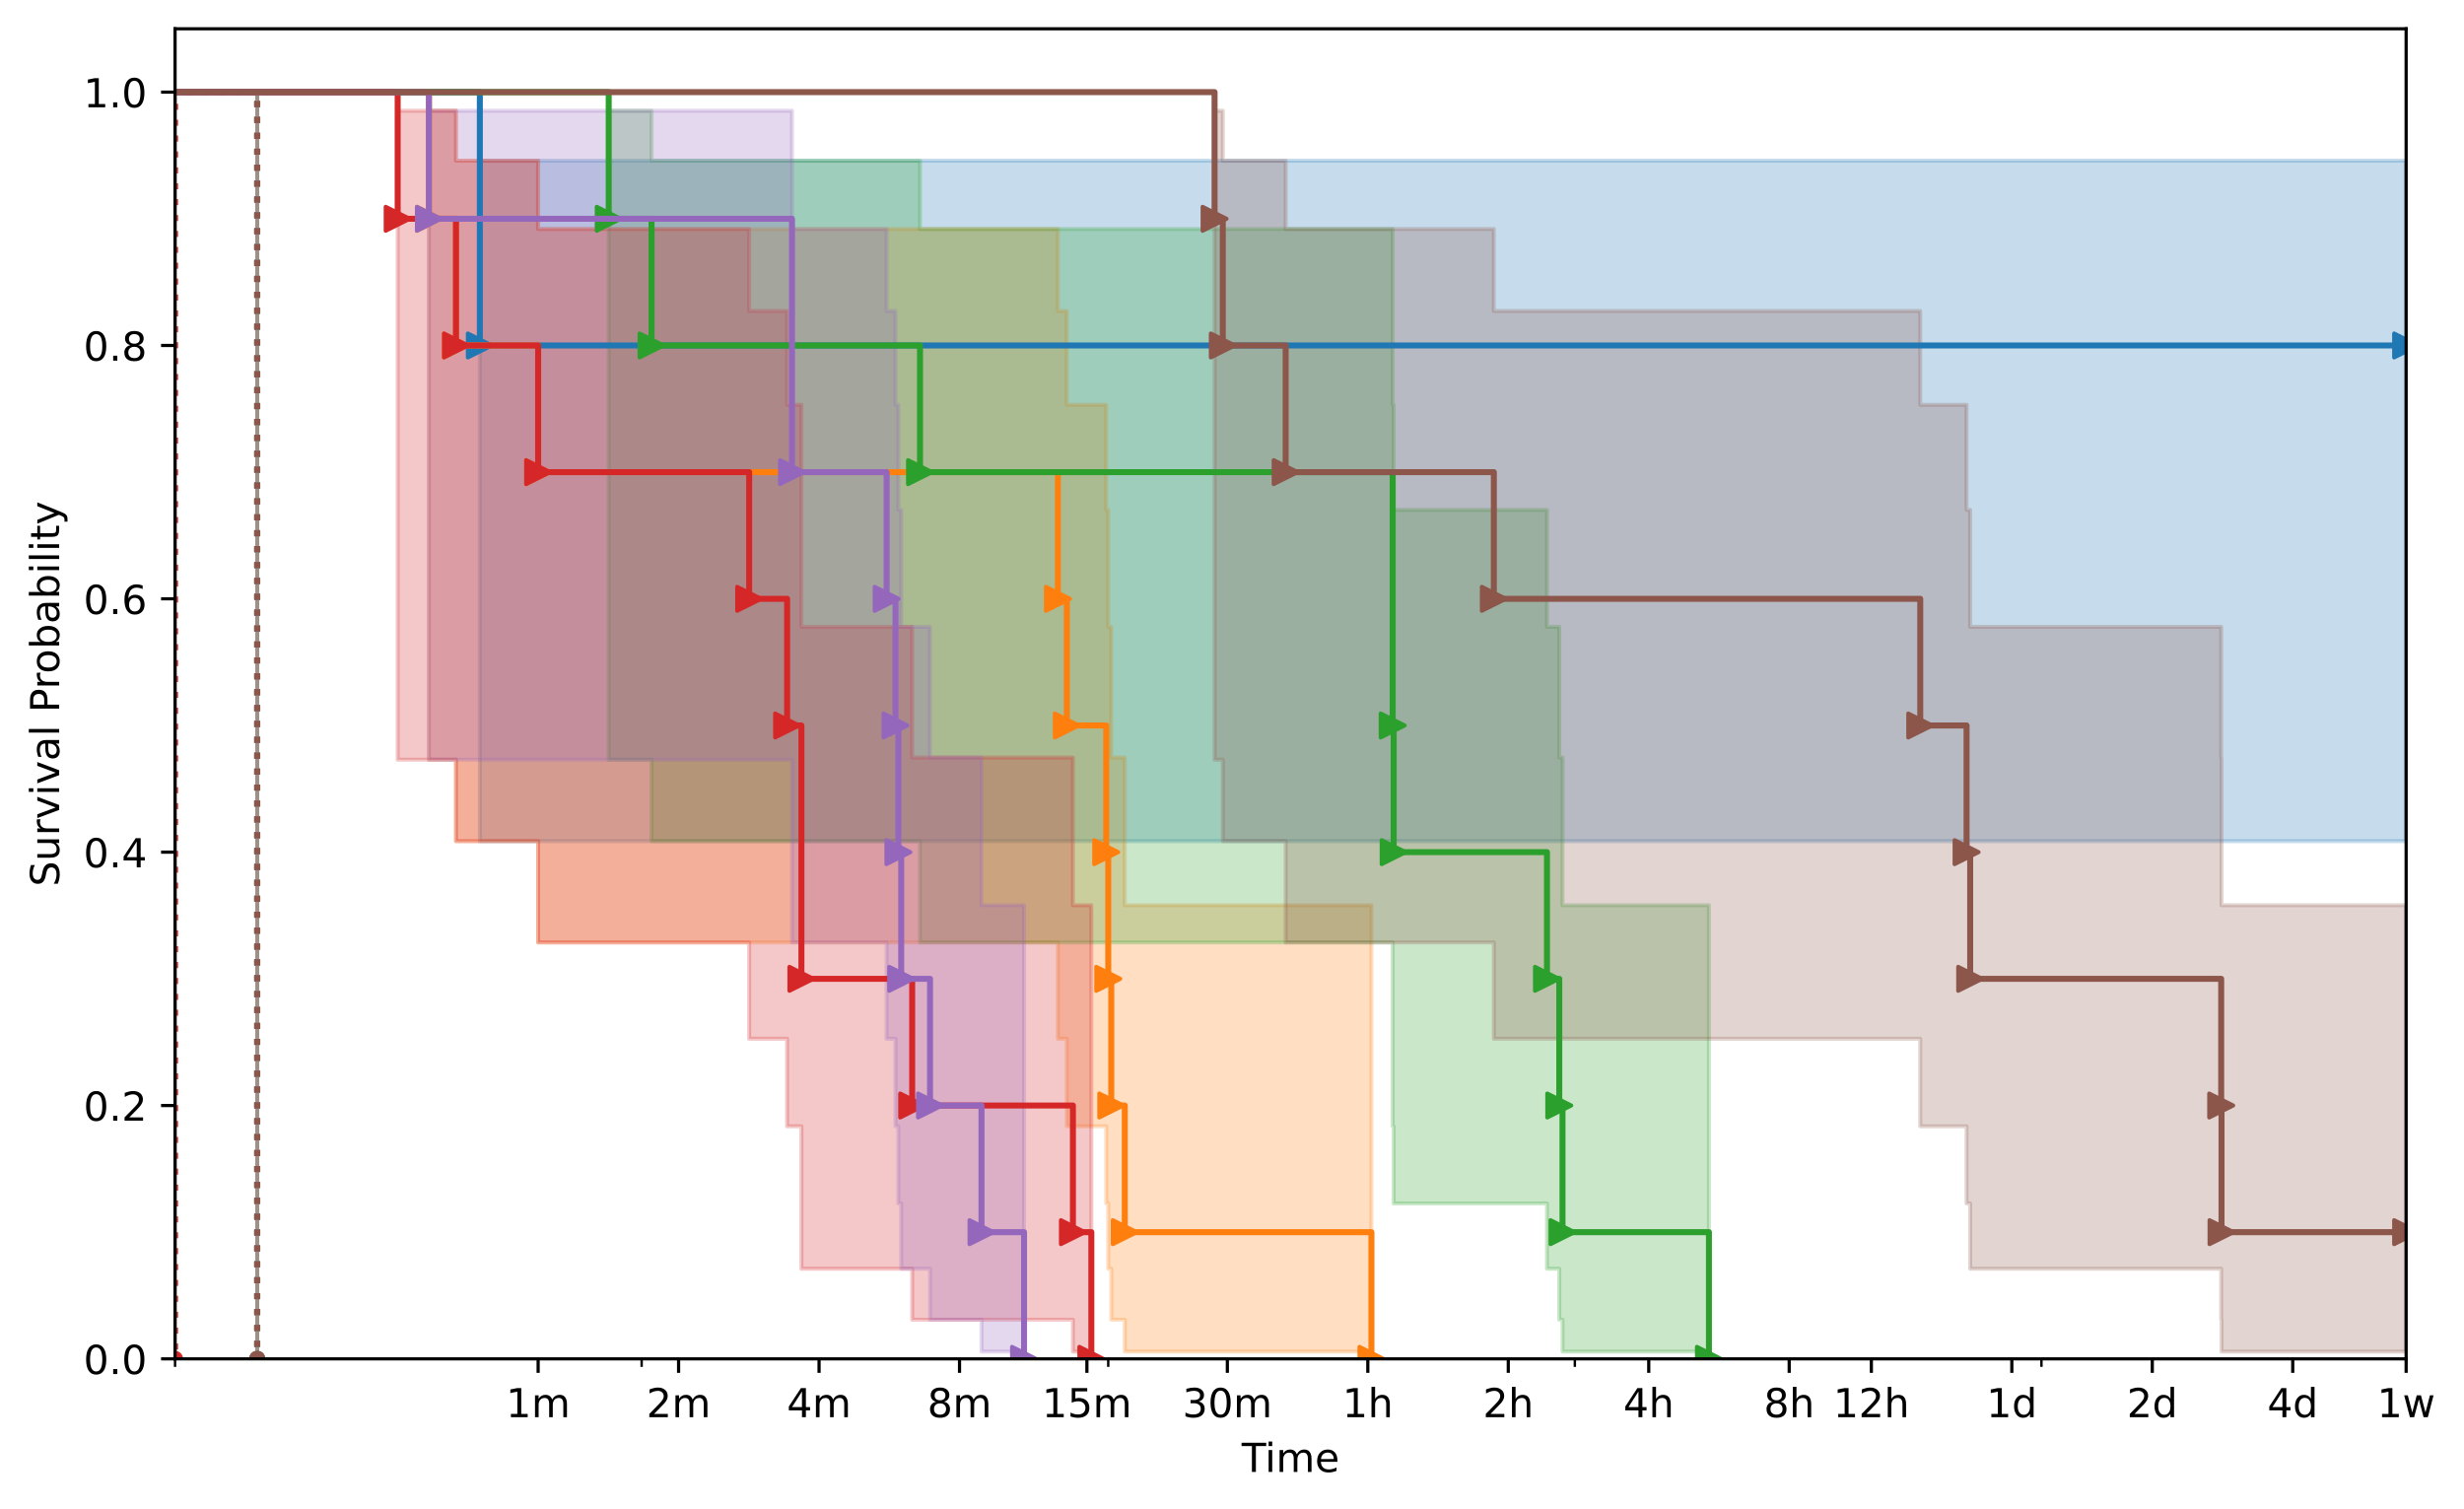 <?xml version="1.0" encoding="utf-8" standalone="no"?>
<!DOCTYPE svg PUBLIC "-//W3C//DTD SVG 1.1//EN"
  "http://www.w3.org/Graphics/SVG/1.1/DTD/svg11.dtd">
<!-- Created with matplotlib (https://matplotlib.org/) -->
<svg height="377.396pt" version="1.1" viewBox="0 0 616.252 377.396" width="616.252pt" xmlns="http://www.w3.org/2000/svg" xmlns:xlink="http://www.w3.org/1999/xlink">
 <defs>
  <style type="text/css">
*{stroke-linecap:butt;stroke-linejoin:round;}
  </style>
 </defs>
 <g id="figure_1">
  <g id="patch_1">
   <path d="M 0 377.396 
L 616.252 377.396 
L 616.252 0 
L 0 0 
z
" style="fill:#ffffff;"/>
  </g>
  <g id="axes_1">
   <g id="patch_2">
    <path d="M 43.781 339.84 
L 601.781 339.84 
L 601.781 7.2 
L 43.781 7.2 
z
" style="fill:#ffffff;"/>
   </g>
   <g id="PolyCollection_1">
    <defs>
     <path d="M -167.45 -354.356 
L -167.45 -354.356 
L 64.331 -354.356 
L 64.331 -37.556 
L 64.331 -37.556 
L 64.331 -37.556 
L 64.331 -354.356 
L -167.45 -354.356 
z
" id="m8c71fa8ea2" style="stroke:#1f77b4;stroke-opacity:0.25;"/>
    </defs>
    <g clip-path="url(#p3824f36c2e)">
     <use style="fill:#1f77b4;fill-opacity:0.25;stroke:#1f77b4;stroke-opacity:0.25;" x="0" xlink:href="#m8c71fa8ea2" y="377.396"/>
    </g>
   </g>
   <g id="PolyCollection_2">
    <path clip-path="url(#p3824f36c2e)" d="M -167.45 23.04 
L -167.45 23.04 
L 120.009 23.04 
L 120.009 210.367 
L 601.781 210.367 
L 601.781 210.367 
L 601.781 40.188 
L 601.781 40.188 
L 601.781 40.188 
L 120.009 40.188 
L 120.009 23.04 
L -167.45 23.04 
z
" style="fill:#1f77b4;fill-opacity:0.25;stroke:#1f77b4;stroke-opacity:0.25;"/>
   </g>
   <g id="PolyCollection_3">
    <defs>
     <path d="M -167.45 -354.356 
L -167.45 -354.356 
L 64.331 -354.356 
L 64.331 -37.556 
L 64.331 -37.556 
L 64.331 -37.556 
L 64.331 -354.356 
L -167.45 -354.356 
z
" id="m1628831f1d" style="stroke:#ff7f0e;stroke-opacity:0.25;"/>
    </defs>
    <g clip-path="url(#p3824f36c2e)">
     <use style="fill:#ff7f0e;fill-opacity:0.25;stroke:#ff7f0e;stroke-opacity:0.25;" x="0" xlink:href="#m1628831f1d" y="377.396"/>
    </g>
   </g>
   <g id="PolyCollection_4">
    <defs>
     <path d="M -167.45 -354.356 
L -167.45 -354.356 
L 107.272 -354.356 
L 107.272 -187.406 
L 114.04 -187.406 
L 114.04 -167.029 
L 134.589 -167.029 
L 134.589 -141.694 
L 264.583 -141.694 
L 264.583 -117.602 
L 266.808 -117.602 
L 266.808 -95.723 
L 276.666 -95.723 
L 276.666 -76.425 
L 277.175 -76.425 
L 277.175 -60.092 
L 277.93 -60.092 
L 277.93 -47.348 
L 281.31 -47.348 
L 281.31 -39.369 
L 343.001 -39.369 
L 343.001 -37.556 
L 343.001 -37.556 
L 343.001 -37.556 
L 343.001 -151.011 
L 281.31 -151.011 
L 281.31 -187.946 
L 277.93 -187.946 
L 277.93 -220.625 
L 277.175 -220.625 
L 277.175 -249.877 
L 276.666 -249.877 
L 276.666 -276.162 
L 266.808 -276.162 
L 266.808 -299.62 
L 264.583 -299.62 
L 264.583 -320.126 
L 134.589 -320.126 
L 134.589 -337.209 
L 114.04 -337.209 
L 114.04 -349.693 
L 107.272 -349.693 
L 107.272 -354.356 
L -167.45 -354.356 
z
" id="md9e2c4f03d" style="stroke:#ff7f0e;stroke-opacity:0.25;"/>
    </defs>
    <g clip-path="url(#p3824f36c2e)">
     <use style="fill:#ff7f0e;fill-opacity:0.25;stroke:#ff7f0e;stroke-opacity:0.25;" x="0" xlink:href="#md9e2c4f03d" y="377.396"/>
    </g>
   </g>
   <g id="PolyCollection_5">
    <defs>
     <path d="M -167.45 -354.356 
L -167.45 -354.356 
L 64.331 -354.356 
L 64.331 -37.556 
L 64.331 -37.556 
L 64.331 -37.556 
L 64.331 -354.356 
L -167.45 -354.356 
z
" id="ma37489d49a" style="stroke:#2ca02c;stroke-opacity:0.25;"/>
    </defs>
    <g clip-path="url(#p3824f36c2e)">
     <use style="fill:#2ca02c;fill-opacity:0.25;stroke:#2ca02c;stroke-opacity:0.25;" x="0" xlink:href="#ma37489d49a" y="377.396"/>
    </g>
   </g>
   <g id="PolyCollection_6">
    <defs>
     <path d="M -167.45 -354.356 
L -167.45 -354.356 
L 152.242 -354.356 
L 152.242 -187.406 
L 162.951 -187.406 
L 162.951 -167.029 
L 230.099 -167.029 
L 230.099 -141.694 
L 348.313 -141.694 
L 348.313 -95.723 
L 348.562 -95.723 
L 348.562 -76.425 
L 386.902 -76.425 
L 386.902 -60.092 
L 389.976 -60.092 
L 389.976 -47.348 
L 390.79 -47.348 
L 390.79 -39.369 
L 427.406 -39.369 
L 427.406 -37.556 
L 427.406 -37.556 
L 427.406 -37.556 
L 427.406 -151.011 
L 390.79 -151.011 
L 390.79 -187.946 
L 389.976 -187.946 
L 389.976 -220.625 
L 386.902 -220.625 
L 386.902 -249.877 
L 348.562 -249.877 
L 348.562 -276.162 
L 348.313 -276.162 
L 348.313 -320.126 
L 230.099 -320.126 
L 230.099 -337.209 
L 162.951 -337.209 
L 162.951 -349.693 
L 152.242 -349.693 
L 152.242 -354.356 
L -167.45 -354.356 
z
" id="m900eb641cb" style="stroke:#2ca02c;stroke-opacity:0.25;"/>
    </defs>
    <g clip-path="url(#p3824f36c2e)">
     <use style="fill:#2ca02c;fill-opacity:0.25;stroke:#2ca02c;stroke-opacity:0.25;" x="0" xlink:href="#m900eb641cb" y="377.396"/>
    </g>
   </g>
   <g id="PolyCollection_7">
    <defs>
     <path d="M -167.45 -354.356 
L -167.45 -354.356 
L 43.781 -354.356 
L 43.781 -37.556 
L 43.781 -37.556 
L 43.781 -37.556 
L 43.781 -354.356 
L -167.45 -354.356 
z
" id="m1104ae6101" style="stroke:#d62728;stroke-opacity:0.25;"/>
    </defs>
    <g clip-path="url(#p3824f36c2e)">
     <use style="fill:#d62728;fill-opacity:0.25;stroke:#d62728;stroke-opacity:0.25;" x="0" xlink:href="#m1104ae6101" y="377.396"/>
    </g>
   </g>
   <g id="PolyCollection_8">
    <defs>
     <path d="M -167.45 -354.356 
L -167.45 -354.356 
L 99.46 -354.356 
L 99.46 -187.406 
L 114.04 -187.406 
L 114.04 -167.029 
L 134.589 -167.029 
L 134.589 -141.694 
L 187.371 -141.694 
L 187.371 -117.602 
L 196.859 -117.602 
L 196.859 -95.723 
L 200.438 -95.723 
L 200.438 -60.092 
L 228.137 -60.092 
L 228.137 -47.348 
L 268.339 -47.348 
L 268.339 -39.369 
L 272.95 -39.369 
L 272.95 -37.556 
L 272.95 -37.556 
L 272.95 -37.556 
L 272.95 -151.011 
L 268.339 -151.011 
L 268.339 -187.946 
L 228.137 -187.946 
L 228.137 -220.625 
L 200.438 -220.625 
L 200.438 -276.162 
L 196.859 -276.162 
L 196.859 -299.62 
L 187.371 -299.62 
L 187.371 -320.126 
L 134.589 -320.126 
L 134.589 -337.209 
L 114.04 -337.209 
L 114.04 -349.693 
L 99.46 -349.693 
L 99.46 -354.356 
L -167.45 -354.356 
z
" id="ma36709ce42" style="stroke:#d62728;stroke-opacity:0.25;"/>
    </defs>
    <g clip-path="url(#p3824f36c2e)">
     <use style="fill:#d62728;fill-opacity:0.25;stroke:#d62728;stroke-opacity:0.25;" x="0" xlink:href="#ma36709ce42" y="377.396"/>
    </g>
   </g>
   <g id="PolyCollection_9">
    <defs>
     <path d="M -167.45 -354.356 
L -167.45 -354.356 
L 64.331 -354.356 
L 64.331 -37.556 
L 64.331 -37.556 
L 64.331 -37.556 
L 64.331 -354.356 
L -167.45 -354.356 
z
" id="md4387268a1" style="stroke:#9467bd;stroke-opacity:0.25;"/>
    </defs>
    <g clip-path="url(#p3824f36c2e)">
     <use style="fill:#9467bd;fill-opacity:0.25;stroke:#9467bd;stroke-opacity:0.25;" x="0" xlink:href="#md4387268a1" y="377.396"/>
    </g>
   </g>
   <g id="PolyCollection_10">
    <defs>
     <path d="M -167.45 -354.356 
L -167.45 -354.356 
L 107.272 -354.356 
L 107.272 -187.406 
L 198.08 -187.406 
L 198.08 -141.694 
L 221.749 -141.694 
L 221.749 -117.602 
L 223.969 -117.602 
L 223.969 -95.723 
L 224.688 -95.723 
L 224.688 -76.425 
L 225.397 -76.425 
L 225.397 -60.092 
L 232.603 -60.092 
L 232.603 -47.348 
L 245.475 -47.348 
L 245.475 -39.369 
L 256.117 -39.369 
L 256.117 -37.556 
L 256.117 -37.556 
L 256.117 -37.556 
L 256.117 -151.011 
L 245.475 -151.011 
L 245.475 -187.946 
L 232.603 -187.946 
L 232.603 -220.625 
L 225.397 -220.625 
L 225.397 -249.877 
L 224.688 -249.877 
L 224.688 -276.162 
L 223.969 -276.162 
L 223.969 -299.62 
L 221.749 -299.62 
L 221.749 -320.126 
L 198.08 -320.126 
L 198.08 -349.693 
L 107.272 -349.693 
L 107.272 -354.356 
L -167.45 -354.356 
z
" id="m11cd468af4" style="stroke:#9467bd;stroke-opacity:0.25;"/>
    </defs>
    <g clip-path="url(#p3824f36c2e)">
     <use style="fill:#9467bd;fill-opacity:0.25;stroke:#9467bd;stroke-opacity:0.25;" x="0" xlink:href="#m11cd468af4" y="377.396"/>
    </g>
   </g>
   <g id="PolyCollection_11">
    <defs>
     <path d="M -167.45 -354.356 
L -167.45 -354.356 
L 64.331 -354.356 
L 64.331 -37.556 
L 64.331 -37.556 
L 64.331 -37.556 
L 64.331 -354.356 
L -167.45 -354.356 
z
" id="m7e9cb2c89c" style="stroke:#8c564b;stroke-opacity:0.25;"/>
    </defs>
    <g clip-path="url(#p3824f36c2e)">
     <use style="fill:#8c564b;fill-opacity:0.25;stroke:#8c564b;stroke-opacity:0.25;" x="0" xlink:href="#m7e9cb2c89c" y="377.396"/>
    </g>
   </g>
   <g id="PolyCollection_12">
    <path clip-path="url(#p3824f36c2e)" d="M -167.45 23.04 
L -167.45 23.04 
L 303.769 23.04 
L 303.769 189.991 
L 305.826 189.991 
L 305.826 210.367 
L 321.545 210.367 
L 321.545 235.703 
L 373.614 235.703 
L 373.614 259.794 
L 480.257 259.794 
L 480.257 281.674 
L 491.844 281.674 
L 491.844 300.971 
L 492.746 300.971 
L 492.746 317.305 
L 555.525 317.305 
L 555.525 330.048 
L 555.611 330.048 
L 555.611 338.027 
L 601.781 338.027 
L 601.781 338.027 
L 601.781 226.385 
L 601.781 226.385 
L 601.781 226.385 
L 555.611 226.385 
L 555.611 189.45 
L 555.525 189.45 
L 555.525 156.772 
L 492.746 156.772 
L 492.746 127.519 
L 491.844 127.519 
L 491.844 101.234 
L 480.257 101.234 
L 480.257 77.776 
L 373.614 77.776 
L 373.614 57.271 
L 321.545 57.271 
L 321.545 40.188 
L 305.826 40.188 
L 305.826 27.703 
L 303.769 27.703 
L 303.769 23.04 
L -167.45 23.04 
z
" style="fill:#8c564b;fill-opacity:0.25;stroke:#8c564b;stroke-opacity:0.25;"/>
   </g>
   <g id="matplotlib.axis_1">
    <g id="xtick_1">
     <g id="line2d_1">
      <defs>
       <path d="M 0 0 
L 0 3.5 
" id="m2009200a34" style="stroke:#000000;stroke-width:0.8;"/>
      </defs>
      <g>
       <use style="stroke:#000000;stroke-width:0.8;" x="134.589" xlink:href="#m2009200a34" y="339.84"/>
      </g>
     </g>
     <g id="text_1">
      <!-- 1m -->
      <defs>
       <path d="M 12.406 8.297 
L 28.516 8.297 
L 28.516 63.922 
L 10.984 60.406 
L 10.984 69.391 
L 28.422 72.906 
L 38.281 72.906 
L 38.281 8.297 
L 54.391 8.297 
L 54.391 0 
L 12.406 0 
z
" id="DejaVuSans-49"/>
       <path d="M 52 44.188 
Q 55.375 50.25 60.062 53.125 
Q 64.75 56 71.094 56 
Q 79.641 56 84.281 50.016 
Q 88.922 44.047 88.922 33.016 
L 88.922 0 
L 79.891 0 
L 79.891 32.719 
Q 79.891 40.578 77.094 44.375 
Q 74.312 48.188 68.609 48.188 
Q 61.625 48.188 57.562 43.547 
Q 53.516 38.922 53.516 30.906 
L 53.516 0 
L 44.484 0 
L 44.484 32.719 
Q 44.484 40.625 41.703 44.406 
Q 38.922 48.188 33.109 48.188 
Q 26.219 48.188 22.156 43.531 
Q 18.109 38.875 18.109 30.906 
L 18.109 0 
L 9.078 0 
L 9.078 54.688 
L 18.109 54.688 
L 18.109 46.188 
Q 21.188 51.219 25.484 53.609 
Q 29.781 56 35.688 56 
Q 41.656 56 45.828 52.969 
Q 50 49.953 52 44.188 
z
" id="DejaVuSans-109"/>
      </defs>
      <g transform="translate(126.538 354.438)scale(0.1 -0.1)">
       <use xlink:href="#DejaVuSans-49"/>
       <use x="63.623" xlink:href="#DejaVuSans-109"/>
      </g>
     </g>
    </g>
    <g id="xtick_2">
     <g id="line2d_2">
      <g>
       <use style="stroke:#000000;stroke-width:0.8;" x="169.719" xlink:href="#m2009200a34" y="339.84"/>
      </g>
     </g>
     <g id="text_2">
      <!-- 2m -->
      <defs>
       <path d="M 19.188 8.297 
L 53.609 8.297 
L 53.609 0 
L 7.328 0 
L 7.328 8.297 
Q 12.938 14.109 22.625 23.891 
Q 32.328 33.688 34.812 36.531 
Q 39.547 41.844 41.422 45.531 
Q 43.312 49.219 43.312 52.781 
Q 43.312 58.594 39.234 62.25 
Q 35.156 65.922 28.609 65.922 
Q 23.969 65.922 18.812 64.312 
Q 13.672 62.703 7.812 59.422 
L 7.812 69.391 
Q 13.766 71.781 18.938 73 
Q 24.125 74.219 28.422 74.219 
Q 39.75 74.219 46.484 68.547 
Q 53.219 62.891 53.219 53.422 
Q 53.219 48.922 51.531 44.891 
Q 49.859 40.875 45.406 35.406 
Q 44.188 33.984 37.641 27.219 
Q 31.109 20.453 19.188 8.297 
z
" id="DejaVuSans-50"/>
      </defs>
      <g transform="translate(161.667 354.438)scale(0.1 -0.1)">
       <use xlink:href="#DejaVuSans-50"/>
       <use x="63.623" xlink:href="#DejaVuSans-109"/>
      </g>
     </g>
    </g>
    <g id="xtick_3">
     <g id="line2d_3">
      <g>
       <use style="stroke:#000000;stroke-width:0.8;" x="204.848" xlink:href="#m2009200a34" y="339.84"/>
      </g>
     </g>
     <g id="text_3">
      <!-- 4m -->
      <defs>
       <path d="M 37.797 64.312 
L 12.891 25.391 
L 37.797 25.391 
z
M 35.203 72.906 
L 47.609 72.906 
L 47.609 25.391 
L 58.016 25.391 
L 58.016 17.188 
L 47.609 17.188 
L 47.609 0 
L 37.797 0 
L 37.797 17.188 
L 4.891 17.188 
L 4.891 26.703 
z
" id="DejaVuSans-52"/>
      </defs>
      <g transform="translate(196.796 354.438)scale(0.1 -0.1)">
       <use xlink:href="#DejaVuSans-52"/>
       <use x="63.623" xlink:href="#DejaVuSans-109"/>
      </g>
     </g>
    </g>
    <g id="xtick_4">
     <g id="line2d_4">
      <g>
       <use style="stroke:#000000;stroke-width:0.8;" x="239.977" xlink:href="#m2009200a34" y="339.84"/>
      </g>
     </g>
     <g id="text_4">
      <!-- 8m -->
      <defs>
       <path d="M 31.781 34.625 
Q 24.75 34.625 20.719 30.859 
Q 16.703 27.094 16.703 20.516 
Q 16.703 13.922 20.719 10.156 
Q 24.75 6.391 31.781 6.391 
Q 38.812 6.391 42.859 10.172 
Q 46.922 13.969 46.922 20.516 
Q 46.922 27.094 42.891 30.859 
Q 38.875 34.625 31.781 34.625 
z
M 21.922 38.812 
Q 15.578 40.375 12.031 44.719 
Q 8.5 49.078 8.5 55.328 
Q 8.5 64.062 14.719 69.141 
Q 20.953 74.219 31.781 74.219 
Q 42.672 74.219 48.875 69.141 
Q 55.078 64.062 55.078 55.328 
Q 55.078 49.078 51.531 44.719 
Q 48 40.375 41.703 38.812 
Q 48.828 37.156 52.797 32.312 
Q 56.781 27.484 56.781 20.516 
Q 56.781 9.906 50.312 4.234 
Q 43.844 -1.422 31.781 -1.422 
Q 19.734 -1.422 13.25 4.234 
Q 6.781 9.906 6.781 20.516 
Q 6.781 27.484 10.781 32.312 
Q 14.797 37.156 21.922 38.812 
z
M 18.312 54.391 
Q 18.312 48.734 21.844 45.562 
Q 25.391 42.391 31.781 42.391 
Q 38.141 42.391 41.719 45.562 
Q 45.312 48.734 45.312 54.391 
Q 45.312 60.062 41.719 63.234 
Q 38.141 66.406 31.781 66.406 
Q 25.391 66.406 21.844 63.234 
Q 18.312 60.062 18.312 54.391 
z
" id="DejaVuSans-56"/>
      </defs>
      <g transform="translate(231.926 354.438)scale(0.1 -0.1)">
       <use xlink:href="#DejaVuSans-56"/>
       <use x="63.623" xlink:href="#DejaVuSans-109"/>
      </g>
     </g>
    </g>
    <g id="xtick_5">
     <g id="line2d_5">
      <g>
       <use style="stroke:#000000;stroke-width:0.8;" x="271.836" xlink:href="#m2009200a34" y="339.84"/>
      </g>
     </g>
     <g id="text_5">
      <!-- 15m -->
      <defs>
       <path d="M 10.797 72.906 
L 49.516 72.906 
L 49.516 64.594 
L 19.828 64.594 
L 19.828 46.734 
Q 21.969 47.469 24.109 47.828 
Q 26.266 48.188 28.422 48.188 
Q 40.625 48.188 47.75 41.5 
Q 54.891 34.812 54.891 23.391 
Q 54.891 11.625 47.562 5.094 
Q 40.234 -1.422 26.906 -1.422 
Q 22.312 -1.422 17.547 -0.641 
Q 12.797 0.141 7.719 1.703 
L 7.719 11.625 
Q 12.109 9.234 16.797 8.062 
Q 21.484 6.891 26.703 6.891 
Q 35.156 6.891 40.078 11.328 
Q 45.016 15.766 45.016 23.391 
Q 45.016 31 40.078 35.438 
Q 35.156 39.891 26.703 39.891 
Q 22.75 39.891 18.812 39.016 
Q 14.891 38.141 10.797 36.281 
z
" id="DejaVuSans-53"/>
      </defs>
      <g transform="translate(260.603 354.438)scale(0.1 -0.1)">
       <use xlink:href="#DejaVuSans-49"/>
       <use x="63.623" xlink:href="#DejaVuSans-53"/>
       <use x="127.246" xlink:href="#DejaVuSans-109"/>
      </g>
     </g>
    </g>
    <g id="xtick_6">
     <g id="line2d_6">
      <g>
       <use style="stroke:#000000;stroke-width:0.8;" x="306.965" xlink:href="#m2009200a34" y="339.84"/>
      </g>
     </g>
     <g id="text_6">
      <!-- 30m -->
      <defs>
       <path d="M 40.578 39.312 
Q 47.656 37.797 51.625 33 
Q 55.609 28.219 55.609 21.188 
Q 55.609 10.406 48.188 4.484 
Q 40.766 -1.422 27.094 -1.422 
Q 22.516 -1.422 17.656 -0.516 
Q 12.797 0.391 7.625 2.203 
L 7.625 11.719 
Q 11.719 9.328 16.594 8.109 
Q 21.484 6.891 26.812 6.891 
Q 36.078 6.891 40.938 10.547 
Q 45.797 14.203 45.797 21.188 
Q 45.797 27.641 41.281 31.266 
Q 36.766 34.906 28.719 34.906 
L 20.219 34.906 
L 20.219 43.016 
L 29.109 43.016 
Q 36.375 43.016 40.234 45.922 
Q 44.094 48.828 44.094 54.297 
Q 44.094 59.906 40.109 62.906 
Q 36.141 65.922 28.719 65.922 
Q 24.656 65.922 20.016 65.031 
Q 15.375 64.156 9.812 62.312 
L 9.812 71.094 
Q 15.438 72.656 20.344 73.438 
Q 25.25 74.219 29.594 74.219 
Q 40.828 74.219 47.359 69.109 
Q 53.906 64.016 53.906 55.328 
Q 53.906 49.266 50.438 45.094 
Q 46.969 40.922 40.578 39.312 
z
" id="DejaVuSans-51"/>
       <path d="M 31.781 66.406 
Q 24.172 66.406 20.328 58.906 
Q 16.5 51.422 16.5 36.375 
Q 16.5 21.391 20.328 13.891 
Q 24.172 6.391 31.781 6.391 
Q 39.453 6.391 43.281 13.891 
Q 47.125 21.391 47.125 36.375 
Q 47.125 51.422 43.281 58.906 
Q 39.453 66.406 31.781 66.406 
z
M 31.781 74.219 
Q 44.047 74.219 50.516 64.516 
Q 56.984 54.828 56.984 36.375 
Q 56.984 17.969 50.516 8.266 
Q 44.047 -1.422 31.781 -1.422 
Q 19.531 -1.422 13.062 8.266 
Q 6.594 17.969 6.594 36.375 
Q 6.594 54.828 13.062 64.516 
Q 19.531 74.219 31.781 74.219 
z
" id="DejaVuSans-48"/>
      </defs>
      <g transform="translate(295.732 354.438)scale(0.1 -0.1)">
       <use xlink:href="#DejaVuSans-51"/>
       <use x="63.623" xlink:href="#DejaVuSans-48"/>
       <use x="127.246" xlink:href="#DejaVuSans-109"/>
      </g>
     </g>
    </g>
    <g id="xtick_7">
     <g id="line2d_7">
      <g>
       <use style="stroke:#000000;stroke-width:0.8;" x="342.094" xlink:href="#m2009200a34" y="339.84"/>
      </g>
     </g>
     <g id="text_7">
      <!-- 1h -->
      <defs>
       <path d="M 54.891 33.016 
L 54.891 0 
L 45.906 0 
L 45.906 32.719 
Q 45.906 40.484 42.875 44.328 
Q 39.844 48.188 33.797 48.188 
Q 26.516 48.188 22.312 43.547 
Q 18.109 38.922 18.109 30.906 
L 18.109 0 
L 9.078 0 
L 9.078 75.984 
L 18.109 75.984 
L 18.109 46.188 
Q 21.344 51.125 25.703 53.562 
Q 30.078 56 35.797 56 
Q 45.219 56 50.047 50.172 
Q 54.891 44.344 54.891 33.016 
z
" id="DejaVuSans-104"/>
      </defs>
      <g transform="translate(335.744 354.438)scale(0.1 -0.1)">
       <use xlink:href="#DejaVuSans-49"/>
       <use x="63.623" xlink:href="#DejaVuSans-104"/>
      </g>
     </g>
    </g>
    <g id="xtick_8">
     <g id="line2d_8">
      <g>
       <use style="stroke:#000000;stroke-width:0.8;" x="377.224" xlink:href="#m2009200a34" y="339.84"/>
      </g>
     </g>
     <g id="text_8">
      <!-- 2h -->
      <g transform="translate(370.874 354.438)scale(0.1 -0.1)">
       <use xlink:href="#DejaVuSans-50"/>
       <use x="63.623" xlink:href="#DejaVuSans-104"/>
      </g>
     </g>
    </g>
    <g id="xtick_9">
     <g id="line2d_9">
      <g>
       <use style="stroke:#000000;stroke-width:0.8;" x="412.353" xlink:href="#m2009200a34" y="339.84"/>
      </g>
     </g>
     <g id="text_9">
      <!-- 4h -->
      <g transform="translate(406.003 354.438)scale(0.1 -0.1)">
       <use xlink:href="#DejaVuSans-52"/>
       <use x="63.623" xlink:href="#DejaVuSans-104"/>
      </g>
     </g>
    </g>
    <g id="xtick_10">
     <g id="line2d_10">
      <g>
       <use style="stroke:#000000;stroke-width:0.8;" x="447.482" xlink:href="#m2009200a34" y="339.84"/>
      </g>
     </g>
     <g id="text_10">
      <!-- 8h -->
      <g transform="translate(441.132 354.438)scale(0.1 -0.1)">
       <use xlink:href="#DejaVuSans-56"/>
       <use x="63.623" xlink:href="#DejaVuSans-104"/>
      </g>
     </g>
    </g>
    <g id="xtick_11">
     <g id="line2d_11">
      <g>
       <use style="stroke:#000000;stroke-width:0.8;" x="468.031" xlink:href="#m2009200a34" y="339.84"/>
      </g>
     </g>
     <g id="text_11">
      <!-- 12h -->
      <g transform="translate(458.5 354.438)scale(0.1 -0.1)">
       <use xlink:href="#DejaVuSans-49"/>
       <use x="63.623" xlink:href="#DejaVuSans-50"/>
       <use x="127.246" xlink:href="#DejaVuSans-104"/>
      </g>
     </g>
    </g>
    <g id="xtick_12">
     <g id="line2d_12">
      <g>
       <use style="stroke:#000000;stroke-width:0.8;" x="503.161" xlink:href="#m2009200a34" y="339.84"/>
      </g>
     </g>
     <g id="text_12">
      <!-- 1d -->
      <defs>
       <path d="M 45.406 46.391 
L 45.406 75.984 
L 54.391 75.984 
L 54.391 0 
L 45.406 0 
L 45.406 8.203 
Q 42.578 3.328 38.25 0.953 
Q 33.938 -1.422 27.875 -1.422 
Q 17.969 -1.422 11.734 6.484 
Q 5.516 14.406 5.516 27.297 
Q 5.516 40.188 11.734 48.094 
Q 17.969 56 27.875 56 
Q 33.938 56 38.25 53.625 
Q 42.578 51.266 45.406 46.391 
z
M 14.797 27.297 
Q 14.797 17.391 18.875 11.75 
Q 22.953 6.109 30.078 6.109 
Q 37.203 6.109 41.297 11.75 
Q 45.406 17.391 45.406 27.297 
Q 45.406 37.203 41.297 42.844 
Q 37.203 48.484 30.078 48.484 
Q 22.953 48.484 18.875 42.844 
Q 14.797 37.203 14.797 27.297 
z
" id="DejaVuSans-100"/>
      </defs>
      <g transform="translate(496.805 354.438)scale(0.1 -0.1)">
       <use xlink:href="#DejaVuSans-49"/>
       <use x="63.623" xlink:href="#DejaVuSans-100"/>
      </g>
     </g>
    </g>
    <g id="xtick_13">
     <g id="line2d_13">
      <g>
       <use style="stroke:#000000;stroke-width:0.8;" x="538.29" xlink:href="#m2009200a34" y="339.84"/>
      </g>
     </g>
     <g id="text_13">
      <!-- 2d -->
      <g transform="translate(531.935 354.438)scale(0.1 -0.1)">
       <use xlink:href="#DejaVuSans-50"/>
       <use x="63.623" xlink:href="#DejaVuSans-100"/>
      </g>
     </g>
    </g>
    <g id="xtick_14">
     <g id="line2d_14">
      <g>
       <use style="stroke:#000000;stroke-width:0.8;" x="573.419" xlink:href="#m2009200a34" y="339.84"/>
      </g>
     </g>
     <g id="text_14">
      <!-- 4d -->
      <g transform="translate(567.064 354.438)scale(0.1 -0.1)">
       <use xlink:href="#DejaVuSans-52"/>
       <use x="63.623" xlink:href="#DejaVuSans-100"/>
      </g>
     </g>
    </g>
    <g id="xtick_15">
     <g id="line2d_15">
      <g>
       <use style="stroke:#000000;stroke-width:0.8;" x="601.781" xlink:href="#m2009200a34" y="339.84"/>
      </g>
     </g>
     <g id="text_15">
      <!-- 1w -->
      <defs>
       <path d="M 4.203 54.688 
L 13.188 54.688 
L 24.422 12.016 
L 35.594 54.688 
L 46.188 54.688 
L 57.422 12.016 
L 68.609 54.688 
L 77.594 54.688 
L 63.281 0 
L 52.688 0 
L 40.922 44.828 
L 29.109 0 
L 18.5 0 
z
" id="DejaVuSans-119"/>
      </defs>
      <g transform="translate(594.511 354.438)scale(0.1 -0.1)">
       <use xlink:href="#DejaVuSans-49"/>
       <use x="63.623" xlink:href="#DejaVuSans-119"/>
      </g>
     </g>
    </g>
    <g id="xtick_16">
     <g id="line2d_16">
      <defs>
       <path d="M 0 0 
L 0 2 
" id="m8c8a2ba6fa" style="stroke:#000000;stroke-width:0.6;"/>
      </defs>
      <g>
       <use style="stroke:#000000;stroke-width:0.6;" x="43.781" xlink:href="#m8c8a2ba6fa" y="339.84"/>
      </g>
     </g>
    </g>
    <g id="xtick_17">
     <g id="line2d_17">
      <g>
       <use style="stroke:#000000;stroke-width:0.6;" x="160.478" xlink:href="#m8c8a2ba6fa" y="339.84"/>
      </g>
     </g>
    </g>
    <g id="xtick_18">
     <g id="line2d_18">
      <g>
       <use style="stroke:#000000;stroke-width:0.6;" x="277.175" xlink:href="#m8c8a2ba6fa" y="339.84"/>
      </g>
     </g>
    </g>
    <g id="xtick_19">
     <g id="line2d_19">
      <g>
       <use style="stroke:#000000;stroke-width:0.6;" x="393.872" xlink:href="#m8c8a2ba6fa" y="339.84"/>
      </g>
     </g>
    </g>
    <g id="xtick_20">
     <g id="line2d_20">
      <g>
       <use style="stroke:#000000;stroke-width:0.6;" x="510.569" xlink:href="#m8c8a2ba6fa" y="339.84"/>
      </g>
     </g>
    </g>
    <g id="text_16">
     <!-- Time -->
     <defs>
      <path d="M -0.297 72.906 
L 61.375 72.906 
L 61.375 64.594 
L 35.5 64.594 
L 35.5 0 
L 25.594 0 
L 25.594 64.594 
L -0.297 64.594 
z
" id="DejaVuSans-84"/>
      <path d="M 9.422 54.688 
L 18.406 54.688 
L 18.406 0 
L 9.422 0 
z
M 9.422 75.984 
L 18.406 75.984 
L 18.406 64.594 
L 9.422 64.594 
z
" id="DejaVuSans-105"/>
      <path d="M 56.203 29.594 
L 56.203 25.203 
L 14.891 25.203 
Q 15.484 15.922 20.484 11.062 
Q 25.484 6.203 34.422 6.203 
Q 39.594 6.203 44.453 7.469 
Q 49.312 8.734 54.109 11.281 
L 54.109 2.781 
Q 49.266 0.734 44.188 -0.344 
Q 39.109 -1.422 33.891 -1.422 
Q 20.797 -1.422 13.156 6.188 
Q 5.516 13.812 5.516 26.812 
Q 5.516 40.234 12.766 48.109 
Q 20.016 56 32.328 56 
Q 43.359 56 49.781 48.891 
Q 56.203 41.797 56.203 29.594 
z
M 47.219 32.234 
Q 47.125 39.594 43.094 43.984 
Q 39.062 48.391 32.422 48.391 
Q 24.906 48.391 20.391 44.141 
Q 15.875 39.891 15.188 32.172 
z
" id="DejaVuSans-101"/>
     </defs>
     <g transform="translate(310.548 368.117)scale(0.1 -0.1)">
      <use xlink:href="#DejaVuSans-84"/>
      <use x="57.959" xlink:href="#DejaVuSans-105"/>
      <use x="85.742" xlink:href="#DejaVuSans-109"/>
      <use x="183.154" xlink:href="#DejaVuSans-101"/>
     </g>
    </g>
   </g>
   <g id="matplotlib.axis_2">
    <g id="ytick_1">
     <g id="line2d_21">
      <defs>
       <path d="M 0 0 
L -3.5 0 
" id="ma8c2228fb5" style="stroke:#000000;stroke-width:0.8;"/>
      </defs>
      <g>
       <use style="stroke:#000000;stroke-width:0.8;" x="43.781" xlink:href="#ma8c2228fb5" y="339.84"/>
      </g>
     </g>
     <g id="text_17">
      <!-- 0.0 -->
      <defs>
       <path d="M 10.688 12.406 
L 21 12.406 
L 21 0 
L 10.688 0 
z
" id="DejaVuSans-46"/>
      </defs>
      <g transform="translate(20.878 343.639)scale(0.1 -0.1)">
       <use xlink:href="#DejaVuSans-48"/>
       <use x="63.623" xlink:href="#DejaVuSans-46"/>
       <use x="95.41" xlink:href="#DejaVuSans-48"/>
      </g>
     </g>
    </g>
    <g id="ytick_2">
     <g id="line2d_22">
      <g>
       <use style="stroke:#000000;stroke-width:0.8;" x="43.781" xlink:href="#ma8c2228fb5" y="276.48"/>
      </g>
     </g>
     <g id="text_18">
      <!-- 0.2 -->
      <g transform="translate(20.878 280.279)scale(0.1 -0.1)">
       <use xlink:href="#DejaVuSans-48"/>
       <use x="63.623" xlink:href="#DejaVuSans-46"/>
       <use x="95.41" xlink:href="#DejaVuSans-50"/>
      </g>
     </g>
    </g>
    <g id="ytick_3">
     <g id="line2d_23">
      <g>
       <use style="stroke:#000000;stroke-width:0.8;" x="43.781" xlink:href="#ma8c2228fb5" y="213.12"/>
      </g>
     </g>
     <g id="text_19">
      <!-- 0.4 -->
      <g transform="translate(20.878 216.919)scale(0.1 -0.1)">
       <use xlink:href="#DejaVuSans-48"/>
       <use x="63.623" xlink:href="#DejaVuSans-46"/>
       <use x="95.41" xlink:href="#DejaVuSans-52"/>
      </g>
     </g>
    </g>
    <g id="ytick_4">
     <g id="line2d_24">
      <g>
       <use style="stroke:#000000;stroke-width:0.8;" x="43.781" xlink:href="#ma8c2228fb5" y="149.76"/>
      </g>
     </g>
     <g id="text_20">
      <!-- 0.6 -->
      <defs>
       <path d="M 33.016 40.375 
Q 26.375 40.375 22.484 35.828 
Q 18.609 31.297 18.609 23.391 
Q 18.609 15.531 22.484 10.953 
Q 26.375 6.391 33.016 6.391 
Q 39.656 6.391 43.531 10.953 
Q 47.406 15.531 47.406 23.391 
Q 47.406 31.297 43.531 35.828 
Q 39.656 40.375 33.016 40.375 
z
M 52.594 71.297 
L 52.594 62.312 
Q 48.875 64.062 45.094 64.984 
Q 41.312 65.922 37.594 65.922 
Q 27.828 65.922 22.672 59.328 
Q 17.531 52.734 16.797 39.406 
Q 19.672 43.656 24.016 45.922 
Q 28.375 48.188 33.594 48.188 
Q 44.578 48.188 50.953 41.516 
Q 57.328 34.859 57.328 23.391 
Q 57.328 12.156 50.688 5.359 
Q 44.047 -1.422 33.016 -1.422 
Q 20.359 -1.422 13.672 8.266 
Q 6.984 17.969 6.984 36.375 
Q 6.984 53.656 15.188 63.938 
Q 23.391 74.219 37.203 74.219 
Q 40.922 74.219 44.703 73.484 
Q 48.484 72.75 52.594 71.297 
z
" id="DejaVuSans-54"/>
      </defs>
      <g transform="translate(20.878 153.559)scale(0.1 -0.1)">
       <use xlink:href="#DejaVuSans-48"/>
       <use x="63.623" xlink:href="#DejaVuSans-46"/>
       <use x="95.41" xlink:href="#DejaVuSans-54"/>
      </g>
     </g>
    </g>
    <g id="ytick_5">
     <g id="line2d_25">
      <g>
       <use style="stroke:#000000;stroke-width:0.8;" x="43.781" xlink:href="#ma8c2228fb5" y="86.4"/>
      </g>
     </g>
     <g id="text_21">
      <!-- 0.8 -->
      <g transform="translate(20.878 90.199)scale(0.1 -0.1)">
       <use xlink:href="#DejaVuSans-48"/>
       <use x="63.623" xlink:href="#DejaVuSans-46"/>
       <use x="95.41" xlink:href="#DejaVuSans-56"/>
      </g>
     </g>
    </g>
    <g id="ytick_6">
     <g id="line2d_26">
      <g>
       <use style="stroke:#000000;stroke-width:0.8;" x="43.781" xlink:href="#ma8c2228fb5" y="23.04"/>
      </g>
     </g>
     <g id="text_22">
      <!-- 1.0 -->
      <g transform="translate(20.878 26.839)scale(0.1 -0.1)">
       <use xlink:href="#DejaVuSans-49"/>
       <use x="63.623" xlink:href="#DejaVuSans-46"/>
       <use x="95.41" xlink:href="#DejaVuSans-48"/>
      </g>
     </g>
    </g>
    <g id="text_23">
     <!-- Survival Probability -->
     <defs>
      <path d="M 53.516 70.516 
L 53.516 60.891 
Q 47.906 63.578 42.922 64.891 
Q 37.938 66.219 33.297 66.219 
Q 25.25 66.219 20.875 63.094 
Q 16.5 59.969 16.5 54.203 
Q 16.5 49.359 19.406 46.891 
Q 22.312 44.438 30.422 42.922 
L 36.375 41.703 
Q 47.406 39.594 52.656 34.297 
Q 57.906 29 57.906 20.125 
Q 57.906 9.516 50.797 4.047 
Q 43.703 -1.422 29.984 -1.422 
Q 24.812 -1.422 18.969 -0.25 
Q 13.141 0.922 6.891 3.219 
L 6.891 13.375 
Q 12.891 10.016 18.656 8.297 
Q 24.422 6.594 29.984 6.594 
Q 38.422 6.594 43.016 9.906 
Q 47.609 13.234 47.609 19.391 
Q 47.609 24.75 44.312 27.781 
Q 41.016 30.812 33.5 32.328 
L 27.484 33.5 
Q 16.453 35.688 11.516 40.375 
Q 6.594 45.062 6.594 53.422 
Q 6.594 63.094 13.406 68.656 
Q 20.219 74.219 32.172 74.219 
Q 37.312 74.219 42.625 73.281 
Q 47.953 72.359 53.516 70.516 
z
" id="DejaVuSans-83"/>
      <path d="M 8.5 21.578 
L 8.5 54.688 
L 17.484 54.688 
L 17.484 21.922 
Q 17.484 14.156 20.5 10.266 
Q 23.531 6.391 29.594 6.391 
Q 36.859 6.391 41.078 11.031 
Q 45.312 15.672 45.312 23.688 
L 45.312 54.688 
L 54.297 54.688 
L 54.297 0 
L 45.312 0 
L 45.312 8.406 
Q 42.047 3.422 37.719 1 
Q 33.406 -1.422 27.688 -1.422 
Q 18.266 -1.422 13.375 4.438 
Q 8.5 10.297 8.5 21.578 
z
M 31.109 56 
z
" id="DejaVuSans-117"/>
      <path d="M 41.109 46.297 
Q 39.594 47.172 37.812 47.578 
Q 36.031 48 33.891 48 
Q 26.266 48 22.188 43.047 
Q 18.109 38.094 18.109 28.812 
L 18.109 0 
L 9.078 0 
L 9.078 54.688 
L 18.109 54.688 
L 18.109 46.188 
Q 20.953 51.172 25.484 53.578 
Q 30.031 56 36.531 56 
Q 37.453 56 38.578 55.875 
Q 39.703 55.766 41.062 55.516 
z
" id="DejaVuSans-114"/>
      <path d="M 2.984 54.688 
L 12.5 54.688 
L 29.594 8.797 
L 46.688 54.688 
L 56.203 54.688 
L 35.688 0 
L 23.484 0 
z
" id="DejaVuSans-118"/>
      <path d="M 34.281 27.484 
Q 23.391 27.484 19.188 25 
Q 14.984 22.516 14.984 16.5 
Q 14.984 11.719 18.141 8.906 
Q 21.297 6.109 26.703 6.109 
Q 34.188 6.109 38.703 11.406 
Q 43.219 16.703 43.219 25.484 
L 43.219 27.484 
z
M 52.203 31.203 
L 52.203 0 
L 43.219 0 
L 43.219 8.297 
Q 40.141 3.328 35.547 0.953 
Q 30.953 -1.422 24.312 -1.422 
Q 15.922 -1.422 10.953 3.297 
Q 6 8.016 6 15.922 
Q 6 25.141 12.172 29.828 
Q 18.359 34.516 30.609 34.516 
L 43.219 34.516 
L 43.219 35.406 
Q 43.219 41.609 39.141 45 
Q 35.062 48.391 27.688 48.391 
Q 23 48.391 18.547 47.266 
Q 14.109 46.141 10.016 43.891 
L 10.016 52.203 
Q 14.938 54.109 19.578 55.047 
Q 24.219 56 28.609 56 
Q 40.484 56 46.344 49.844 
Q 52.203 43.703 52.203 31.203 
z
" id="DejaVuSans-97"/>
      <path d="M 9.422 75.984 
L 18.406 75.984 
L 18.406 0 
L 9.422 0 
z
" id="DejaVuSans-108"/>
      <path id="DejaVuSans-32"/>
      <path d="M 19.672 64.797 
L 19.672 37.406 
L 32.078 37.406 
Q 38.969 37.406 42.719 40.969 
Q 46.484 44.531 46.484 51.125 
Q 46.484 57.672 42.719 61.234 
Q 38.969 64.797 32.078 64.797 
z
M 9.812 72.906 
L 32.078 72.906 
Q 44.344 72.906 50.609 67.359 
Q 56.891 61.812 56.891 51.125 
Q 56.891 40.328 50.609 34.812 
Q 44.344 29.297 32.078 29.297 
L 19.672 29.297 
L 19.672 0 
L 9.812 0 
z
" id="DejaVuSans-80"/>
      <path d="M 30.609 48.391 
Q 23.391 48.391 19.188 42.75 
Q 14.984 37.109 14.984 27.297 
Q 14.984 17.484 19.156 11.844 
Q 23.344 6.203 30.609 6.203 
Q 37.797 6.203 41.984 11.859 
Q 46.188 17.531 46.188 27.297 
Q 46.188 37.016 41.984 42.703 
Q 37.797 48.391 30.609 48.391 
z
M 30.609 56 
Q 42.328 56 49.016 48.375 
Q 55.719 40.766 55.719 27.297 
Q 55.719 13.875 49.016 6.219 
Q 42.328 -1.422 30.609 -1.422 
Q 18.844 -1.422 12.172 6.219 
Q 5.516 13.875 5.516 27.297 
Q 5.516 40.766 12.172 48.375 
Q 18.844 56 30.609 56 
z
" id="DejaVuSans-111"/>
      <path d="M 48.688 27.297 
Q 48.688 37.203 44.609 42.844 
Q 40.531 48.484 33.406 48.484 
Q 26.266 48.484 22.188 42.844 
Q 18.109 37.203 18.109 27.297 
Q 18.109 17.391 22.188 11.75 
Q 26.266 6.109 33.406 6.109 
Q 40.531 6.109 44.609 11.75 
Q 48.688 17.391 48.688 27.297 
z
M 18.109 46.391 
Q 20.953 51.266 25.266 53.625 
Q 29.594 56 35.594 56 
Q 45.562 56 51.781 48.094 
Q 58.016 40.188 58.016 27.297 
Q 58.016 14.406 51.781 6.484 
Q 45.562 -1.422 35.594 -1.422 
Q 29.594 -1.422 25.266 0.953 
Q 20.953 3.328 18.109 8.203 
L 18.109 0 
L 9.078 0 
L 9.078 75.984 
L 18.109 75.984 
z
" id="DejaVuSans-98"/>
      <path d="M 18.312 70.219 
L 18.312 54.688 
L 36.812 54.688 
L 36.812 47.703 
L 18.312 47.703 
L 18.312 18.016 
Q 18.312 11.328 20.141 9.422 
Q 21.969 7.516 27.594 7.516 
L 36.812 7.516 
L 36.812 0 
L 27.594 0 
Q 17.188 0 13.234 3.875 
Q 9.281 7.766 9.281 18.016 
L 9.281 47.703 
L 2.688 47.703 
L 2.688 54.688 
L 9.281 54.688 
L 9.281 70.219 
z
" id="DejaVuSans-116"/>
      <path d="M 32.172 -5.078 
Q 28.375 -14.844 24.75 -17.812 
Q 21.141 -20.797 15.094 -20.797 
L 7.906 -20.797 
L 7.906 -13.281 
L 13.188 -13.281 
Q 16.891 -13.281 18.938 -11.516 
Q 21 -9.766 23.484 -3.219 
L 25.094 0.875 
L 2.984 54.688 
L 12.5 54.688 
L 29.594 11.922 
L 46.688 54.688 
L 56.203 54.688 
z
" id="DejaVuSans-121"/>
     </defs>
     <g transform="translate(14.798 221.697)rotate(-90)scale(0.1 -0.1)">
      <use xlink:href="#DejaVuSans-83"/>
      <use x="63.477" xlink:href="#DejaVuSans-117"/>
      <use x="126.855" xlink:href="#DejaVuSans-114"/>
      <use x="167.969" xlink:href="#DejaVuSans-118"/>
      <use x="227.148" xlink:href="#DejaVuSans-105"/>
      <use x="254.932" xlink:href="#DejaVuSans-118"/>
      <use x="314.111" xlink:href="#DejaVuSans-97"/>
      <use x="375.391" xlink:href="#DejaVuSans-108"/>
      <use x="403.174" xlink:href="#DejaVuSans-32"/>
      <use x="434.961" xlink:href="#DejaVuSans-80"/>
      <use x="493.514" xlink:href="#DejaVuSans-114"/>
      <use x="532.377" xlink:href="#DejaVuSans-111"/>
      <use x="593.559" xlink:href="#DejaVuSans-98"/>
      <use x="657.035" xlink:href="#DejaVuSans-97"/>
      <use x="718.314" xlink:href="#DejaVuSans-98"/>
      <use x="781.791" xlink:href="#DejaVuSans-105"/>
      <use x="809.574" xlink:href="#DejaVuSans-108"/>
      <use x="837.357" xlink:href="#DejaVuSans-105"/>
      <use x="865.141" xlink:href="#DejaVuSans-116"/>
      <use x="904.35" xlink:href="#DejaVuSans-121"/>
     </g>
    </g>
   </g>
   <g id="line2d_27">
    <path clip-path="url(#p3824f36c2e)" d="M -1 23.04 
L 64.331 23.04 
L 64.331 339.84 
" style="fill:none;stroke:#1f77b4;stroke-dasharray:1.5,2.475;stroke-dashoffset:0;stroke-width:1.5;"/>
    <defs>
     <path d="M 0 1.5 
C 0.398 1.5 0.779 1.342 1.061 1.061 
C 1.342 0.779 1.5 0.398 1.5 0 
C 1.5 -0.398 1.342 -0.779 1.061 -1.061 
C 0.779 -1.342 0.398 -1.5 0 -1.5 
C -0.398 -1.5 -0.779 -1.342 -1.061 -1.061 
C -1.342 -0.779 -1.5 -0.398 -1.5 0 
C -1.5 0.398 -1.342 0.779 -1.061 1.061 
C -0.779 1.342 -0.398 1.5 0 1.5 
z
" id="m0a7387bca8" style="stroke:#1f77b4;"/>
    </defs>
    <g clip-path="url(#p3824f36c2e)">
     <use style="fill:#1f77b4;stroke:#1f77b4;" x="-1" xlink:href="#m0a7387bca8" y="250.545"/>
     <use style="fill:#1f77b4;stroke:#1f77b4;" x="64.331" xlink:href="#m0a7387bca8" y="339.84"/>
    </g>
   </g>
   <g id="line2d_28">
    <path clip-path="url(#p3824f36c2e)" d="M -1 23.04 
L 120.009 23.04 
L 120.009 86.4 
L 601.781 86.4 
L 601.781 86.4 
" style="fill:none;stroke:#1f77b4;stroke-linecap:square;stroke-width:1.5;"/>
    <defs>
     <path d="M 3 0 
L -3 -3 
L -3 3 
z
" id="m97f238b290" style="stroke:#1f77b4;stroke-linejoin:miter;"/>
    </defs>
    <g clip-path="url(#p3824f36c2e)">
     <use style="fill:#1f77b4;stroke:#1f77b4;stroke-linejoin:miter;" x="-1" xlink:href="#m97f238b290" y="59.728"/>
     <use style="fill:#1f77b4;stroke:#1f77b4;stroke-linejoin:miter;" x="120.009" xlink:href="#m97f238b290" y="86.4"/>
     <use style="fill:#1f77b4;stroke:#1f77b4;stroke-linejoin:miter;" x="601.781" xlink:href="#m97f238b290" y="86.4"/>
    </g>
   </g>
   <g id="line2d_29">
    <path clip-path="url(#p3824f36c2e)" d="M -1 23.04 
L 64.331 23.04 
L 64.331 339.84 
" style="fill:none;stroke:#ff7f0e;stroke-dasharray:1.5,2.475;stroke-dashoffset:0;stroke-width:1.5;"/>
    <defs>
     <path d="M 0 1.5 
C 0.398 1.5 0.779 1.342 1.061 1.061 
C 1.342 0.779 1.5 0.398 1.5 0 
C 1.5 -0.398 1.342 -0.779 1.061 -1.061 
C 0.779 -1.342 0.398 -1.5 0 -1.5 
C -0.398 -1.5 -0.779 -1.342 -1.061 -1.061 
C -1.342 -0.779 -1.5 -0.398 -1.5 0 
C -1.5 0.398 -1.342 0.779 -1.061 1.061 
C -0.779 1.342 -0.398 1.5 0 1.5 
z
" id="m28c832faa7" style="stroke:#ff7f0e;"/>
    </defs>
    <g clip-path="url(#p3824f36c2e)">
     <use style="fill:#ff7f0e;stroke:#ff7f0e;" x="-1" xlink:href="#m28c832faa7" y="250.545"/>
     <use style="fill:#ff7f0e;stroke:#ff7f0e;" x="64.331" xlink:href="#m28c832faa7" y="339.84"/>
    </g>
   </g>
   <g id="line2d_30">
    <path clip-path="url(#p3824f36c2e)" d="M -1 23.04 
L 107.272 23.04 
L 107.272 54.72 
L 114.04 54.72 
L 114.04 86.4 
L 134.589 86.4 
L 134.589 118.08 
L 264.583 118.08 
L 264.583 149.76 
L 266.808 149.76 
L 266.808 181.44 
L 276.666 181.44 
L 276.666 213.12 
L 277.175 213.12 
L 277.175 244.8 
L 277.93 244.8 
L 277.93 276.48 
L 281.31 276.48 
L 281.31 308.16 
L 343.001 308.16 
L 343.001 339.84 
" style="fill:none;stroke:#ff7f0e;stroke-linecap:square;stroke-width:1.5;"/>
    <defs>
     <path d="M 3 0 
L -3 -3 
L -3 3 
z
" id="m57f860fe81" style="stroke:#ff7f0e;stroke-linejoin:miter;"/>
    </defs>
    <g clip-path="url(#p3824f36c2e)">
     <use style="fill:#ff7f0e;stroke:#ff7f0e;stroke-linejoin:miter;" x="-1" xlink:href="#m57f860fe81" y="42.234"/>
     <use style="fill:#ff7f0e;stroke:#ff7f0e;stroke-linejoin:miter;" x="107.272" xlink:href="#m57f860fe81" y="54.72"/>
     <use style="fill:#ff7f0e;stroke:#ff7f0e;stroke-linejoin:miter;" x="114.04" xlink:href="#m57f860fe81" y="86.4"/>
     <use style="fill:#ff7f0e;stroke:#ff7f0e;stroke-linejoin:miter;" x="134.589" xlink:href="#m57f860fe81" y="118.08"/>
     <use style="fill:#ff7f0e;stroke:#ff7f0e;stroke-linejoin:miter;" x="264.583" xlink:href="#m57f860fe81" y="149.76"/>
     <use style="fill:#ff7f0e;stroke:#ff7f0e;stroke-linejoin:miter;" x="266.808" xlink:href="#m57f860fe81" y="181.44"/>
     <use style="fill:#ff7f0e;stroke:#ff7f0e;stroke-linejoin:miter;" x="276.666" xlink:href="#m57f860fe81" y="213.12"/>
     <use style="fill:#ff7f0e;stroke:#ff7f0e;stroke-linejoin:miter;" x="277.175" xlink:href="#m57f860fe81" y="244.8"/>
     <use style="fill:#ff7f0e;stroke:#ff7f0e;stroke-linejoin:miter;" x="277.93" xlink:href="#m57f860fe81" y="276.48"/>
     <use style="fill:#ff7f0e;stroke:#ff7f0e;stroke-linejoin:miter;" x="281.31" xlink:href="#m57f860fe81" y="308.16"/>
     <use style="fill:#ff7f0e;stroke:#ff7f0e;stroke-linejoin:miter;" x="343.001" xlink:href="#m57f860fe81" y="339.84"/>
    </g>
   </g>
   <g id="line2d_31">
    <path clip-path="url(#p3824f36c2e)" d="M -1 23.04 
L 64.331 23.04 
L 64.331 339.84 
" style="fill:none;stroke:#2ca02c;stroke-dasharray:1.5,2.475;stroke-dashoffset:0;stroke-width:1.5;"/>
    <defs>
     <path d="M 0 1.5 
C 0.398 1.5 0.779 1.342 1.061 1.061 
C 1.342 0.779 1.5 0.398 1.5 0 
C 1.5 -0.398 1.342 -0.779 1.061 -1.061 
C 0.779 -1.342 0.398 -1.5 0 -1.5 
C -0.398 -1.5 -0.779 -1.342 -1.061 -1.061 
C -1.342 -0.779 -1.5 -0.398 -1.5 0 
C -1.5 0.398 -1.342 0.779 -1.061 1.061 
C -0.779 1.342 -0.398 1.5 0 1.5 
z
" id="m1cc7d9efa1" style="stroke:#2ca02c;"/>
    </defs>
    <g clip-path="url(#p3824f36c2e)">
     <use style="fill:#2ca02c;stroke:#2ca02c;" x="-1" xlink:href="#m1cc7d9efa1" y="250.545"/>
     <use style="fill:#2ca02c;stroke:#2ca02c;" x="64.331" xlink:href="#m1cc7d9efa1" y="339.84"/>
    </g>
   </g>
   <g id="line2d_32">
    <path clip-path="url(#p3824f36c2e)" d="M -1 23.04 
L 152.242 23.04 
L 152.242 54.72 
L 162.951 54.72 
L 162.951 86.4 
L 230.099 86.4 
L 230.099 118.08 
L 348.313 118.08 
L 348.313 181.44 
L 348.562 181.44 
L 348.562 213.12 
L 386.902 213.12 
L 386.902 244.8 
L 389.976 244.8 
L 389.976 276.48 
L 390.79 276.48 
L 390.79 308.16 
L 427.406 308.16 
L 427.406 339.84 
" style="fill:none;stroke:#2ca02c;stroke-linecap:square;stroke-width:1.5;"/>
    <defs>
     <path d="M 3 0 
L -3 -3 
L -3 3 
z
" id="m6b21080717" style="stroke:#2ca02c;stroke-linejoin:miter;"/>
    </defs>
    <g clip-path="url(#p3824f36c2e)">
     <use style="fill:#2ca02c;stroke:#2ca02c;stroke-linejoin:miter;" x="-1" xlink:href="#m6b21080717" y="39.534"/>
     <use style="fill:#2ca02c;stroke:#2ca02c;stroke-linejoin:miter;" x="152.242" xlink:href="#m6b21080717" y="54.72"/>
     <use style="fill:#2ca02c;stroke:#2ca02c;stroke-linejoin:miter;" x="162.951" xlink:href="#m6b21080717" y="86.4"/>
     <use style="fill:#2ca02c;stroke:#2ca02c;stroke-linejoin:miter;" x="230.099" xlink:href="#m6b21080717" y="118.08"/>
     <use style="fill:#2ca02c;stroke:#2ca02c;stroke-linejoin:miter;" x="348.313" xlink:href="#m6b21080717" y="181.44"/>
     <use style="fill:#2ca02c;stroke:#2ca02c;stroke-linejoin:miter;" x="348.562" xlink:href="#m6b21080717" y="213.12"/>
     <use style="fill:#2ca02c;stroke:#2ca02c;stroke-linejoin:miter;" x="386.902" xlink:href="#m6b21080717" y="244.8"/>
     <use style="fill:#2ca02c;stroke:#2ca02c;stroke-linejoin:miter;" x="389.976" xlink:href="#m6b21080717" y="276.48"/>
     <use style="fill:#2ca02c;stroke:#2ca02c;stroke-linejoin:miter;" x="390.79" xlink:href="#m6b21080717" y="308.16"/>
     <use style="fill:#2ca02c;stroke:#2ca02c;stroke-linejoin:miter;" x="427.406" xlink:href="#m6b21080717" y="339.84"/>
    </g>
   </g>
   <g id="line2d_33">
    <path clip-path="url(#p3824f36c2e)" d="M -1 23.04 
L 43.781 23.04 
L 43.781 339.84 
" style="fill:none;stroke:#d62728;stroke-dasharray:1.5,2.475;stroke-dashoffset:0;stroke-width:1.5;"/>
    <defs>
     <path d="M 0 1.5 
C 0.398 1.5 0.779 1.342 1.061 1.061 
C 1.342 0.779 1.5 0.398 1.5 0 
C 1.5 -0.398 1.342 -0.779 1.061 -1.061 
C 0.779 -1.342 0.398 -1.5 0 -1.5 
C -0.398 -1.5 -0.779 -1.342 -1.061 -1.061 
C -1.342 -0.779 -1.5 -0.398 -1.5 0 
C -1.5 0.398 -1.342 0.779 -1.061 1.061 
C -0.779 1.342 -0.398 1.5 0 1.5 
z
" id="m15dd606b48" style="stroke:#d62728;"/>
    </defs>
    <g clip-path="url(#p3824f36c2e)">
     <use style="fill:#d62728;stroke:#d62728;" x="-1" xlink:href="#m15dd606b48" y="272.678"/>
     <use style="fill:#d62728;stroke:#d62728;" x="43.781" xlink:href="#m15dd606b48" y="339.84"/>
    </g>
   </g>
   <g id="line2d_34">
    <path clip-path="url(#p3824f36c2e)" d="M -1 23.04 
L 99.46 23.04 
L 99.46 54.72 
L 114.04 54.72 
L 114.04 86.4 
L 134.589 86.4 
L 134.589 118.08 
L 187.371 118.08 
L 187.371 149.76 
L 196.859 149.76 
L 196.859 181.44 
L 200.438 181.44 
L 200.438 244.8 
L 228.137 244.8 
L 228.137 276.48 
L 268.339 276.48 
L 268.339 308.16 
L 272.95 308.16 
L 272.95 339.84 
" style="fill:none;stroke:#d62728;stroke-linecap:square;stroke-width:1.5;"/>
    <defs>
     <path d="M 3 0 
L -3 -3 
L -3 3 
z
" id="m50d3e6f5f4" style="stroke:#d62728;stroke-linejoin:miter;"/>
    </defs>
    <g clip-path="url(#p3824f36c2e)">
     <use style="fill:#d62728;stroke:#d62728;stroke-linejoin:miter;" x="-1" xlink:href="#m50d3e6f5f4" y="42.796"/>
     <use style="fill:#d62728;stroke:#d62728;stroke-linejoin:miter;" x="99.46" xlink:href="#m50d3e6f5f4" y="54.72"/>
     <use style="fill:#d62728;stroke:#d62728;stroke-linejoin:miter;" x="114.04" xlink:href="#m50d3e6f5f4" y="86.4"/>
     <use style="fill:#d62728;stroke:#d62728;stroke-linejoin:miter;" x="134.589" xlink:href="#m50d3e6f5f4" y="118.08"/>
     <use style="fill:#d62728;stroke:#d62728;stroke-linejoin:miter;" x="187.371" xlink:href="#m50d3e6f5f4" y="149.76"/>
     <use style="fill:#d62728;stroke:#d62728;stroke-linejoin:miter;" x="196.859" xlink:href="#m50d3e6f5f4" y="181.44"/>
     <use style="fill:#d62728;stroke:#d62728;stroke-linejoin:miter;" x="200.438" xlink:href="#m50d3e6f5f4" y="244.8"/>
     <use style="fill:#d62728;stroke:#d62728;stroke-linejoin:miter;" x="228.137" xlink:href="#m50d3e6f5f4" y="276.48"/>
     <use style="fill:#d62728;stroke:#d62728;stroke-linejoin:miter;" x="268.339" xlink:href="#m50d3e6f5f4" y="308.16"/>
     <use style="fill:#d62728;stroke:#d62728;stroke-linejoin:miter;" x="272.95" xlink:href="#m50d3e6f5f4" y="339.84"/>
    </g>
   </g>
   <g id="line2d_35">
    <path clip-path="url(#p3824f36c2e)" d="M -1 23.04 
L 64.331 23.04 
L 64.331 339.84 
" style="fill:none;stroke:#9467bd;stroke-dasharray:1.5,2.475;stroke-dashoffset:0;stroke-width:1.5;"/>
    <defs>
     <path d="M 0 1.5 
C 0.398 1.5 0.779 1.342 1.061 1.061 
C 1.342 0.779 1.5 0.398 1.5 0 
C 1.5 -0.398 1.342 -0.779 1.061 -1.061 
C 0.779 -1.342 0.398 -1.5 0 -1.5 
C -0.398 -1.5 -0.779 -1.342 -1.061 -1.061 
C -1.342 -0.779 -1.5 -0.398 -1.5 0 
C -1.5 0.398 -1.342 0.779 -1.061 1.061 
C -0.779 1.342 -0.398 1.5 0 1.5 
z
" id="m7588eabb9c" style="stroke:#9467bd;"/>
    </defs>
    <g clip-path="url(#p3824f36c2e)">
     <use style="fill:#9467bd;stroke:#9467bd;" x="-1" xlink:href="#m7588eabb9c" y="250.545"/>
     <use style="fill:#9467bd;stroke:#9467bd;" x="64.331" xlink:href="#m7588eabb9c" y="339.84"/>
    </g>
   </g>
   <g id="line2d_36">
    <path clip-path="url(#p3824f36c2e)" d="M -1 23.04 
L 107.272 23.04 
L 107.272 54.72 
L 198.08 54.72 
L 198.08 118.08 
L 221.749 118.08 
L 221.749 149.76 
L 223.969 149.76 
L 223.969 181.44 
L 224.688 181.44 
L 224.688 213.12 
L 225.397 213.12 
L 225.397 244.8 
L 232.603 244.8 
L 232.603 276.48 
L 245.475 276.48 
L 245.475 308.16 
L 256.117 308.16 
L 256.117 339.84 
" style="fill:none;stroke:#9467bd;stroke-linecap:square;stroke-width:1.5;"/>
    <defs>
     <path d="M 3 0 
L -3 -3 
L -3 3 
z
" id="m7295811202" style="stroke:#9467bd;stroke-linejoin:miter;"/>
    </defs>
    <g clip-path="url(#p3824f36c2e)">
     <use style="fill:#9467bd;stroke:#9467bd;stroke-linejoin:miter;" x="-1" xlink:href="#m7295811202" y="42.234"/>
     <use style="fill:#9467bd;stroke:#9467bd;stroke-linejoin:miter;" x="107.272" xlink:href="#m7295811202" y="54.72"/>
     <use style="fill:#9467bd;stroke:#9467bd;stroke-linejoin:miter;" x="198.08" xlink:href="#m7295811202" y="118.08"/>
     <use style="fill:#9467bd;stroke:#9467bd;stroke-linejoin:miter;" x="221.749" xlink:href="#m7295811202" y="149.76"/>
     <use style="fill:#9467bd;stroke:#9467bd;stroke-linejoin:miter;" x="223.969" xlink:href="#m7295811202" y="181.44"/>
     <use style="fill:#9467bd;stroke:#9467bd;stroke-linejoin:miter;" x="224.688" xlink:href="#m7295811202" y="213.12"/>
     <use style="fill:#9467bd;stroke:#9467bd;stroke-linejoin:miter;" x="225.397" xlink:href="#m7295811202" y="244.8"/>
     <use style="fill:#9467bd;stroke:#9467bd;stroke-linejoin:miter;" x="232.603" xlink:href="#m7295811202" y="276.48"/>
     <use style="fill:#9467bd;stroke:#9467bd;stroke-linejoin:miter;" x="245.475" xlink:href="#m7295811202" y="308.16"/>
     <use style="fill:#9467bd;stroke:#9467bd;stroke-linejoin:miter;" x="256.117" xlink:href="#m7295811202" y="339.84"/>
    </g>
   </g>
   <g id="line2d_37">
    <path clip-path="url(#p3824f36c2e)" d="M -1 23.04 
L 64.331 23.04 
L 64.331 339.84 
" style="fill:none;stroke:#8c564b;stroke-dasharray:1.5,2.475;stroke-dashoffset:0;stroke-width:1.5;"/>
    <defs>
     <path d="M 0 1.5 
C 0.398 1.5 0.779 1.342 1.061 1.061 
C 1.342 0.779 1.5 0.398 1.5 0 
C 1.5 -0.398 1.342 -0.779 1.061 -1.061 
C 0.779 -1.342 0.398 -1.5 0 -1.5 
C -0.398 -1.5 -0.779 -1.342 -1.061 -1.061 
C -1.342 -0.779 -1.5 -0.398 -1.5 0 
C -1.5 0.398 -1.342 0.779 -1.061 1.061 
C -0.779 1.342 -0.398 1.5 0 1.5 
z
" id="mfbc60d4e39" style="stroke:#8c564b;"/>
    </defs>
    <g clip-path="url(#p3824f36c2e)">
     <use style="fill:#8c564b;stroke:#8c564b;" x="-1" xlink:href="#mfbc60d4e39" y="250.545"/>
     <use style="fill:#8c564b;stroke:#8c564b;" x="64.331" xlink:href="#mfbc60d4e39" y="339.84"/>
    </g>
   </g>
   <g id="line2d_38">
    <path clip-path="url(#p3824f36c2e)" d="M -1 23.04 
L 303.769 23.04 
L 303.769 54.72 
L 305.826 54.72 
L 305.826 86.4 
L 321.545 86.4 
L 321.545 118.08 
L 373.614 118.08 
L 373.614 149.76 
L 480.257 149.76 
L 480.257 181.44 
L 491.844 181.44 
L 491.844 213.12 
L 492.746 213.12 
L 492.746 244.8 
L 555.525 244.8 
L 555.525 276.48 
L 555.611 276.48 
L 555.611 308.16 
L 601.781 308.16 
L 601.781 308.16 
" style="fill:none;stroke:#8c564b;stroke-linecap:square;stroke-width:1.5;"/>
    <defs>
     <path d="M 3 0 
L -3 -3 
L -3 3 
z
" id="mbca82c19e5" style="stroke:#8c564b;stroke-linejoin:miter;"/>
    </defs>
    <g clip-path="url(#p3824f36c2e)">
     <use style="fill:#8c564b;stroke:#8c564b;stroke-linejoin:miter;" x="-1" xlink:href="#mbca82c19e5" y="34.23"/>
     <use style="fill:#8c564b;stroke:#8c564b;stroke-linejoin:miter;" x="303.769" xlink:href="#mbca82c19e5" y="54.72"/>
     <use style="fill:#8c564b;stroke:#8c564b;stroke-linejoin:miter;" x="305.826" xlink:href="#mbca82c19e5" y="86.4"/>
     <use style="fill:#8c564b;stroke:#8c564b;stroke-linejoin:miter;" x="321.545" xlink:href="#mbca82c19e5" y="118.08"/>
     <use style="fill:#8c564b;stroke:#8c564b;stroke-linejoin:miter;" x="373.614" xlink:href="#mbca82c19e5" y="149.76"/>
     <use style="fill:#8c564b;stroke:#8c564b;stroke-linejoin:miter;" x="480.257" xlink:href="#mbca82c19e5" y="181.44"/>
     <use style="fill:#8c564b;stroke:#8c564b;stroke-linejoin:miter;" x="491.844" xlink:href="#mbca82c19e5" y="213.12"/>
     <use style="fill:#8c564b;stroke:#8c564b;stroke-linejoin:miter;" x="492.746" xlink:href="#mbca82c19e5" y="244.8"/>
     <use style="fill:#8c564b;stroke:#8c564b;stroke-linejoin:miter;" x="555.525" xlink:href="#mbca82c19e5" y="276.48"/>
     <use style="fill:#8c564b;stroke:#8c564b;stroke-linejoin:miter;" x="555.611" xlink:href="#mbca82c19e5" y="308.16"/>
     <use style="fill:#8c564b;stroke:#8c564b;stroke-linejoin:miter;" x="601.781" xlink:href="#mbca82c19e5" y="308.16"/>
    </g>
   </g>
   <g id="patch_3">
    <path d="M 43.781 339.84 
L 43.781 7.2 
" style="fill:none;stroke:#000000;stroke-linecap:square;stroke-linejoin:miter;stroke-width:0.8;"/>
   </g>
   <g id="patch_4">
    <path d="M 601.781 339.84 
L 601.781 7.2 
" style="fill:none;stroke:#000000;stroke-linecap:square;stroke-linejoin:miter;stroke-width:0.8;"/>
   </g>
   <g id="patch_5">
    <path d="M 43.781 339.84 
L 601.781 339.84 
" style="fill:none;stroke:#000000;stroke-linecap:square;stroke-linejoin:miter;stroke-width:0.8;"/>
   </g>
   <g id="patch_6">
    <path d="M 43.781 7.2 
L 601.781 7.2 
" style="fill:none;stroke:#000000;stroke-linecap:square;stroke-linejoin:miter;stroke-width:0.8;"/>
   </g>
  </g>
 </g>
 <defs>
  <clipPath id="p3824f36c2e">
   <rect height="332.64" width="558" x="43.781" y="7.2"/>
  </clipPath>
 </defs>
</svg>

